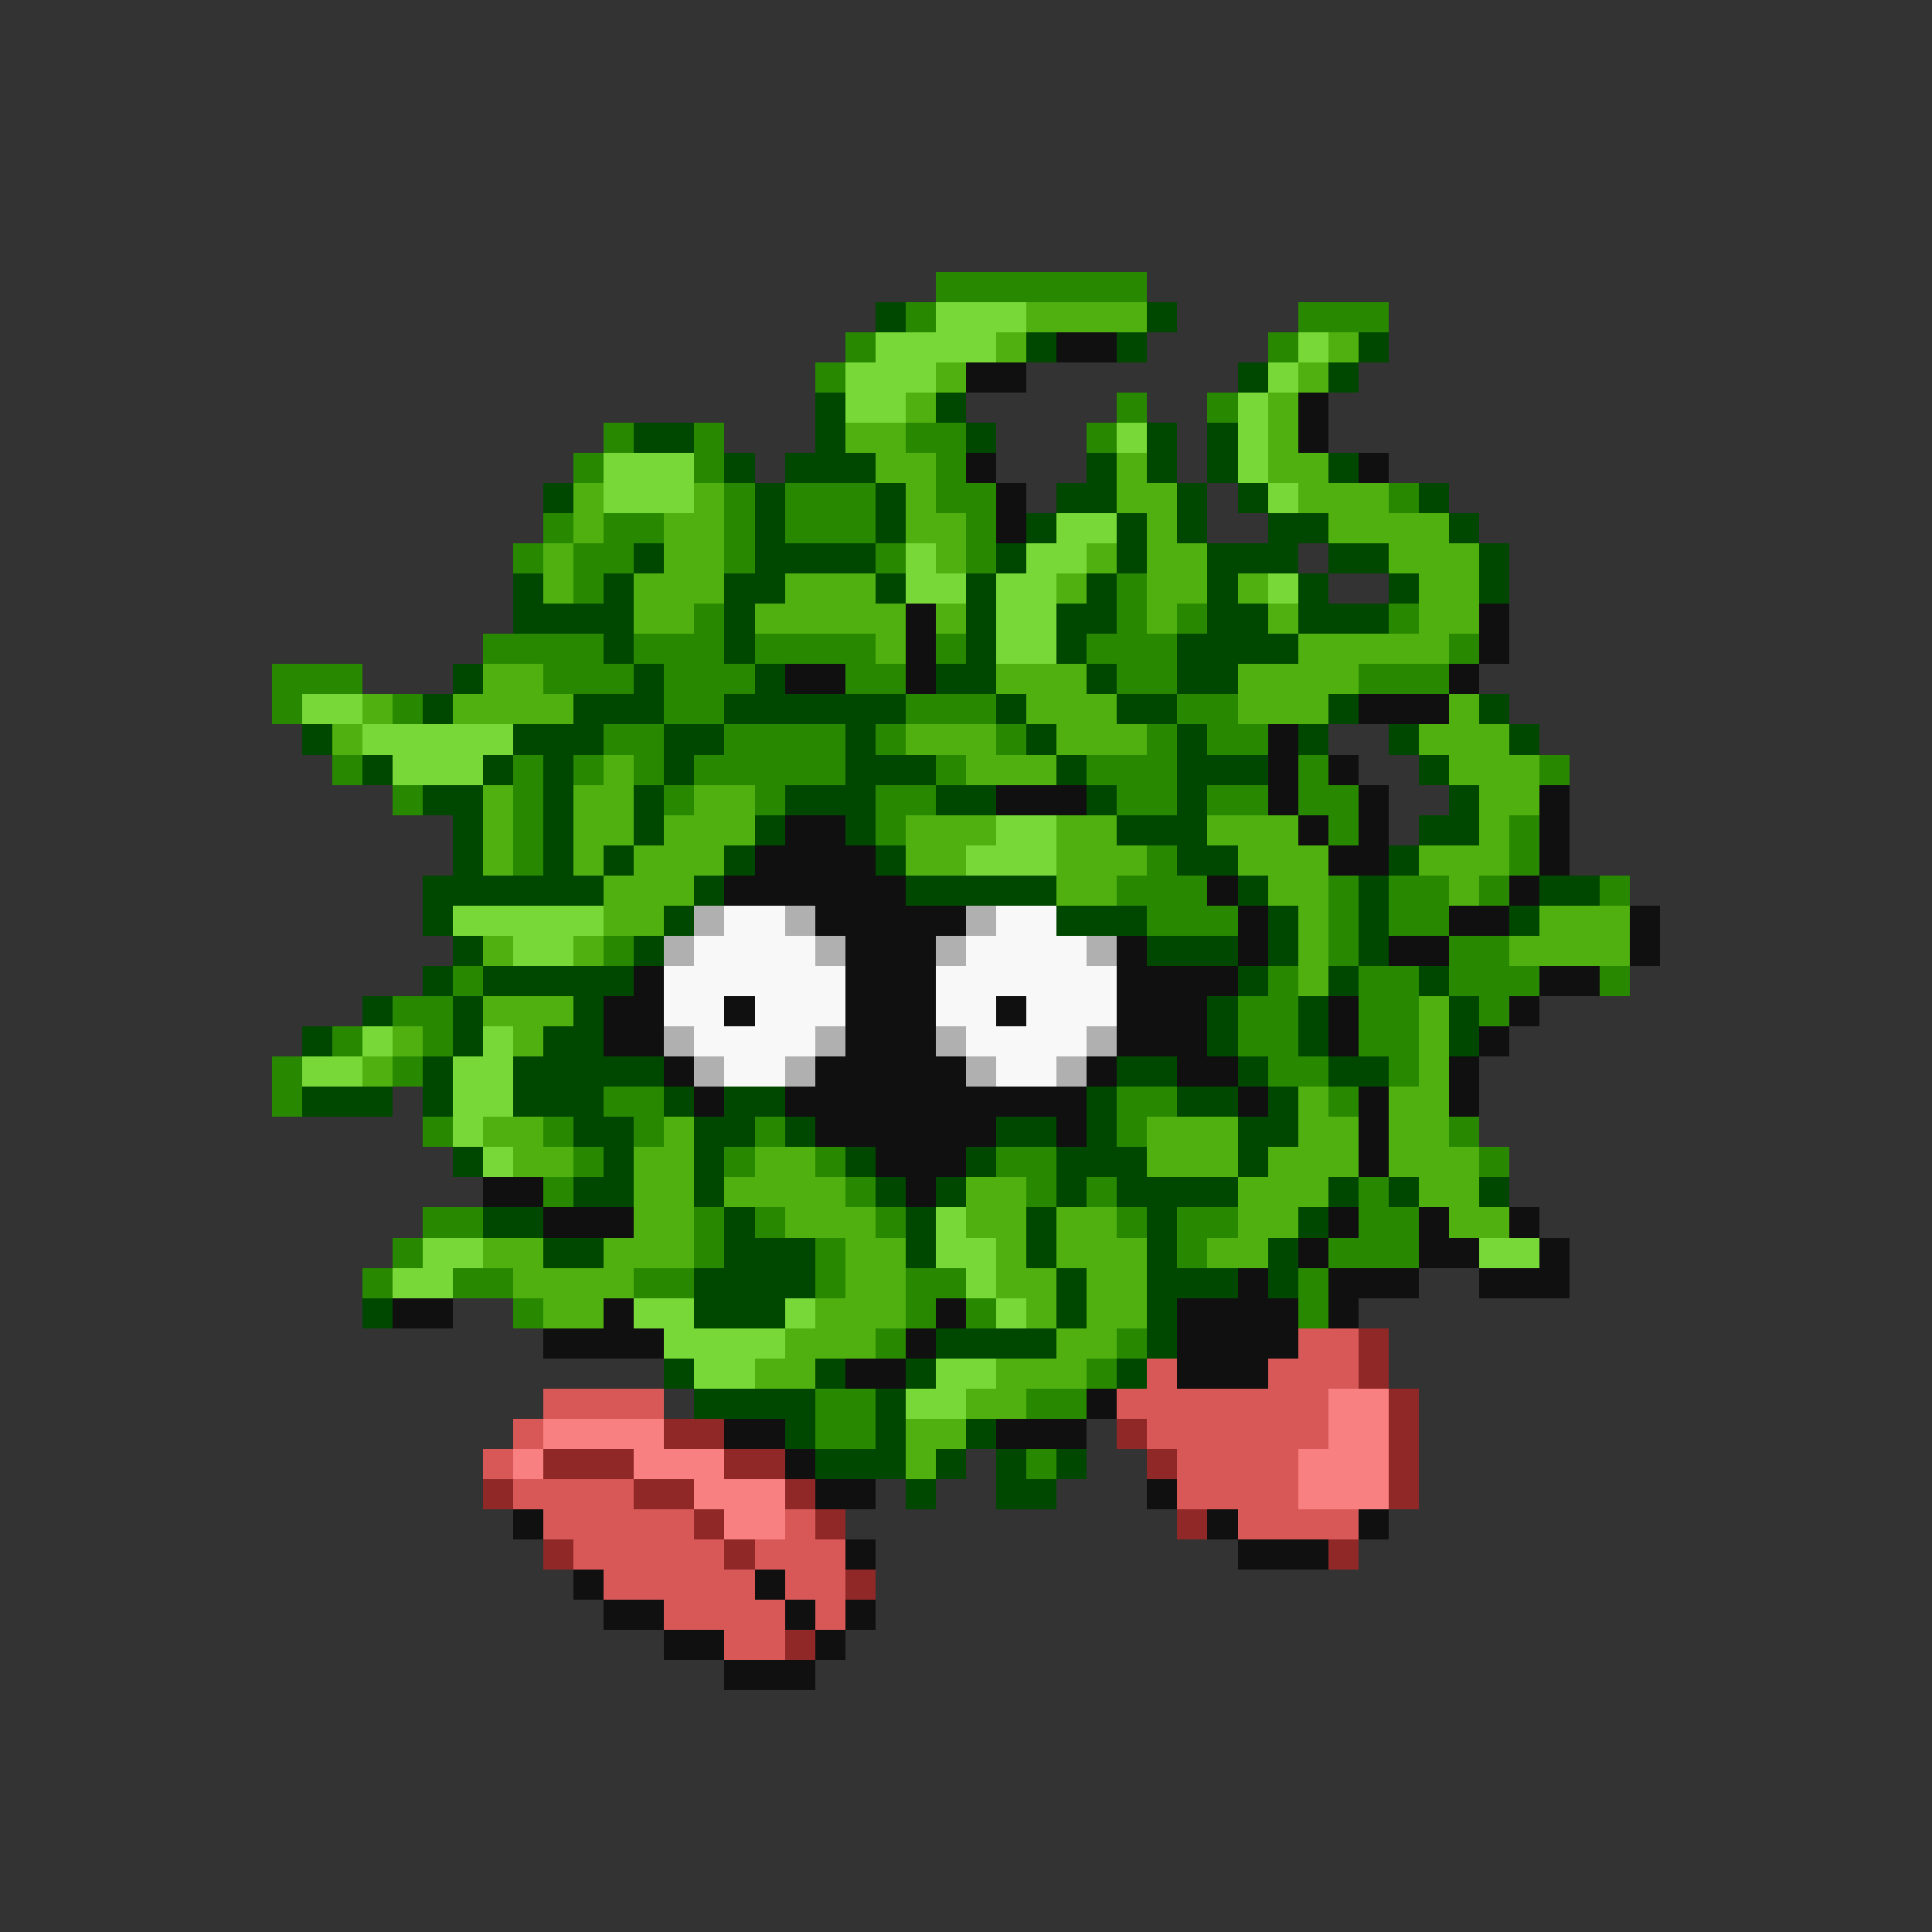 <svg xmlns="http://www.w3.org/2000/svg" viewBox="0 -0.5 64 64" shape-rendering="crispEdges">
<rect x="0" y="-0.5" width="64" height="64" fill="#333333" stroke="none"/>
<path stroke="#288800" d="M31 9h7M30 10h1M43 10h3M28 11h1M42 11h1M27 12h1M37 13h1M40 13h1M20 14h1M23 14h1M30 14h2M36 14h1M19 15h1M23 15h1M31 15h1M24 16h1M26 16h3M31 16h2M46 16h1M18 17h1M20 17h2M24 17h1M26 17h3M32 17h1M17 18h1M19 18h2M24 18h1M29 18h1M32 18h1M19 19h1M37 19h1M23 20h1M37 20h1M39 20h1M46 20h1M16 21h4M21 21h3M25 21h4M31 21h1M36 21h3M48 21h1M9 22h3M18 22h3M22 22h3M28 22h2M37 22h2M45 22h3M9 23h1M13 23h1M22 23h2M30 23h3M39 23h2M20 24h2M24 24h4M29 24h1M33 24h1M38 24h1M40 24h2M11 25h1M17 25h1M19 25h1M21 25h1M23 25h5M31 25h1M36 25h3M43 25h1M51 25h1M13 26h1M17 26h1M22 26h1M25 26h1M29 26h2M37 26h2M40 26h2M43 26h2M17 27h1M29 27h1M44 27h1M50 27h1M17 28h1M38 28h1M50 28h1M37 29h3M44 29h1M46 29h2M49 29h1M53 29h1M38 30h3M44 30h1M46 30h2M20 31h1M44 31h1M48 31h2M15 32h1M42 32h1M45 32h2M48 32h3M53 32h1M13 33h2M41 33h2M45 33h2M49 33h1M11 34h1M14 34h1M41 34h2M45 34h2M9 35h1M13 35h1M42 35h2M46 35h1M9 36h1M20 36h2M37 36h2M44 36h1M14 37h1M18 37h1M21 37h1M25 37h1M37 37h1M48 37h1M19 38h1M24 38h1M27 38h1M33 38h2M49 38h1M18 39h1M28 39h1M34 39h1M36 39h1M45 39h1M14 40h2M23 40h1M25 40h1M29 40h1M37 40h1M39 40h2M45 40h2M13 41h1M23 41h1M27 41h1M39 41h1M44 41h3M12 42h1M15 42h2M21 42h2M27 42h1M30 42h2M43 42h1M17 43h1M30 43h1M32 43h1M43 43h1M29 44h1M37 44h1M36 45h1M27 46h2M34 46h2M27 47h2M34 48h1" />
<path stroke="#004800" d="M29 10h1M38 10h1M34 11h1M37 11h1M45 11h1M41 12h1M44 12h1M27 13h1M31 13h1M21 14h2M27 14h1M32 14h1M38 14h1M40 14h1M24 15h1M26 15h3M36 15h1M38 15h1M40 15h1M44 15h1M18 16h1M25 16h1M29 16h1M35 16h2M39 16h1M41 16h1M47 16h1M25 17h1M29 17h1M34 17h1M37 17h1M39 17h1M42 17h2M48 17h1M21 18h1M25 18h4M33 18h1M37 18h1M40 18h3M44 18h2M49 18h1M17 19h1M20 19h1M24 19h2M29 19h1M32 19h1M36 19h1M40 19h1M43 19h1M46 19h1M49 19h1M17 20h4M24 20h1M32 20h1M35 20h2M40 20h2M43 20h3M20 21h1M24 21h1M32 21h1M35 21h1M39 21h4M15 22h1M21 22h1M25 22h1M31 22h2M36 22h1M39 22h2M14 23h1M19 23h3M24 23h6M33 23h1M37 23h2M44 23h1M49 23h1M10 24h1M17 24h3M22 24h2M28 24h1M34 24h1M39 24h1M43 24h1M46 24h1M50 24h1M12 25h1M16 25h1M18 25h1M22 25h1M28 25h3M35 25h1M39 25h3M47 25h1M14 26h2M18 26h1M21 26h1M26 26h3M31 26h2M36 26h1M39 26h1M48 26h1M15 27h1M18 27h1M21 27h1M25 27h1M28 27h1M37 27h3M47 27h2M15 28h1M18 28h1M20 28h1M24 28h1M29 28h1M39 28h2M46 28h1M14 29h6M23 29h1M30 29h5M41 29h1M45 29h1M51 29h2M14 30h1M22 30h1M35 30h3M42 30h1M45 30h1M50 30h1M15 31h1M21 31h1M38 31h3M42 31h1M45 31h1M14 32h1M16 32h5M41 32h1M44 32h1M47 32h1M12 33h1M15 33h1M19 33h1M40 33h1M43 33h1M48 33h1M10 34h1M15 34h1M18 34h2M40 34h1M43 34h1M48 34h1M14 35h1M17 35h5M37 35h2M41 35h1M44 35h2M10 36h3M14 36h1M17 36h3M22 36h1M24 36h2M36 36h1M39 36h2M42 36h1M19 37h2M23 37h2M26 37h1M33 37h2M36 37h1M41 37h2M15 38h1M20 38h1M23 38h1M28 38h1M32 38h1M35 38h3M41 38h1M19 39h2M23 39h1M29 39h1M31 39h1M35 39h1M37 39h4M44 39h1M46 39h1M49 39h1M16 40h2M24 40h1M30 40h1M34 40h1M38 40h1M43 40h1M18 41h2M24 41h3M30 41h1M34 41h1M38 41h1M42 41h1M23 42h4M35 42h1M38 42h3M42 42h1M12 43h1M23 43h3M35 43h1M38 43h1M31 44h4M38 44h1M22 45h1M27 45h1M30 45h1M37 45h1M23 46h4M29 46h1M26 47h1M29 47h1M32 47h1M27 48h3M31 48h1M33 48h1M35 48h1M30 49h1M33 49h2" />
<path stroke="#78d838" d="M31 10h3M29 11h4M43 11h1M28 12h3M42 12h1M28 13h2M41 13h1M37 14h1M41 14h1M20 15h3M41 15h1M20 16h3M42 16h1M35 17h2M30 18h1M34 18h2M30 19h2M33 19h2M42 19h1M33 20h2M33 21h2M10 23h2M12 24h5M13 25h3M33 27h2M32 28h3M15 30h5M17 31h2M12 34h1M16 34h1M10 35h2M15 35h2M15 36h2M15 37h1M16 38h1M31 40h1M14 41h2M31 41h2M49 41h2M13 42h2M32 42h1M21 43h2M26 43h1M33 43h1M22 44h4M23 45h2M31 45h2M30 46h2" />
<path stroke="#50b010" d="M34 10h4M33 11h1M44 11h1M31 12h1M43 12h1M30 13h1M42 13h1M28 14h2M42 14h1M29 15h2M37 15h1M42 15h2M19 16h1M23 16h1M30 16h1M37 16h2M43 16h3M19 17h1M22 17h2M30 17h2M38 17h1M44 17h4M18 18h1M22 18h2M31 18h1M36 18h1M38 18h2M46 18h3M18 19h1M21 19h3M26 19h3M35 19h1M38 19h2M41 19h1M47 19h2M21 20h2M25 20h5M31 20h1M38 20h1M42 20h1M47 20h2M29 21h1M43 21h5M16 22h2M33 22h3M41 22h4M12 23h1M15 23h4M34 23h3M41 23h3M48 23h1M11 24h1M30 24h3M35 24h3M47 24h3M20 25h1M32 25h3M48 25h3M16 26h1M19 26h2M23 26h2M49 26h2M16 27h1M19 27h2M22 27h3M30 27h3M35 27h2M40 27h3M49 27h1M16 28h1M19 28h1M21 28h3M30 28h2M35 28h3M41 28h3M47 28h3M20 29h3M35 29h2M42 29h2M48 29h1M20 30h2M43 30h1M51 30h3M16 31h1M19 31h1M43 31h1M50 31h4M43 32h1M16 33h3M47 33h1M13 34h1M17 34h1M47 34h1M12 35h1M47 35h1M43 36h1M46 36h2M16 37h2M22 37h1M38 37h3M43 37h2M46 37h2M17 38h2M21 38h2M25 38h2M38 38h3M42 38h3M46 38h3M21 39h2M24 39h4M32 39h2M41 39h3M47 39h2M21 40h2M26 40h3M32 40h2M35 40h2M41 40h2M48 40h2M16 41h2M20 41h3M28 41h2M33 41h1M35 41h3M40 41h2M17 42h4M28 42h2M33 42h2M36 42h2M18 43h2M27 43h3M34 43h1M36 43h2M26 44h3M35 44h2M25 45h2M33 45h3M32 46h2M30 47h2M30 48h1" />
<path stroke="#101010" d="M35 11h2M32 12h2M43 13h1M43 14h1M32 15h1M45 15h1M33 16h1M33 17h1M30 20h1M49 20h1M30 21h1M49 21h1M26 22h2M30 22h1M48 22h1M45 23h3M42 24h1M42 25h1M44 25h1M33 26h3M42 26h1M45 26h1M51 26h1M26 27h2M43 27h1M45 27h1M51 27h1M25 28h4M44 28h2M51 28h1M24 29h6M40 29h1M50 29h1M27 30h5M41 30h1M48 30h2M54 30h1M28 31h3M37 31h1M41 31h1M46 31h2M54 31h1M21 32h1M28 32h3M37 32h4M51 32h2M20 33h2M24 33h1M28 33h3M33 33h1M37 33h3M44 33h1M50 33h1M20 34h2M28 34h3M37 34h3M44 34h1M49 34h1M22 35h1M27 35h5M36 35h1M39 35h2M48 35h1M23 36h1M26 36h10M41 36h1M45 36h1M48 36h1M27 37h6M35 37h1M45 37h1M29 38h3M45 38h1M16 39h2M30 39h1M18 40h3M44 40h1M47 40h1M50 40h1M43 41h1M47 41h2M51 41h1M41 42h1M44 42h3M49 42h3M13 43h2M20 43h1M31 43h1M39 43h4M44 43h1M18 44h4M30 44h1M39 44h4M28 45h2M39 45h3M36 46h1M24 47h2M33 47h3M26 48h1M27 49h2M38 49h1M17 50h1M40 50h1M45 50h1M28 51h1M41 51h3M19 52h1M25 52h1M20 53h2M26 53h1M28 53h1M22 54h2M27 54h1M24 55h3" />
<path stroke="#b0b0b0" d="M23 30h1M26 30h1M32 30h1M22 31h1M27 31h1M31 31h1M36 31h1M22 34h1M27 34h1M31 34h1M36 34h1M23 35h1M26 35h1M32 35h1M35 35h1" />
<path stroke="#f8f8f8" d="M24 30h2M33 30h2M23 31h4M32 31h4M22 32h6M31 32h6M22 33h2M25 33h3M31 33h2M34 33h3M23 34h4M32 34h4M24 35h2M33 35h2" />
<path stroke="#d85858" d="M43 44h2M38 45h1M42 45h3M18 46h4M37 46h7M17 47h1M38 47h6M16 48h1M39 48h4M17 49h4M39 49h4M18 50h5M26 50h1M41 50h4M19 51h5M25 51h3M20 52h5M26 52h2M22 53h4M27 53h1M24 54h2" />
<path stroke="#902828" d="M45 44h1M45 45h1M46 46h1M22 47h2M37 47h1M46 47h1M18 48h3M24 48h2M38 48h1M46 48h1M16 49h1M21 49h2M26 49h1M46 49h1M23 50h1M27 50h1M39 50h1M18 51h1M24 51h1M44 51h1M28 52h1M26 54h1" />
<path stroke="#f88080" d="M44 46h2M18 47h4M44 47h2M17 48h1M21 48h3M43 48h3M23 49h3M43 49h3M24 50h2" />
</svg>
